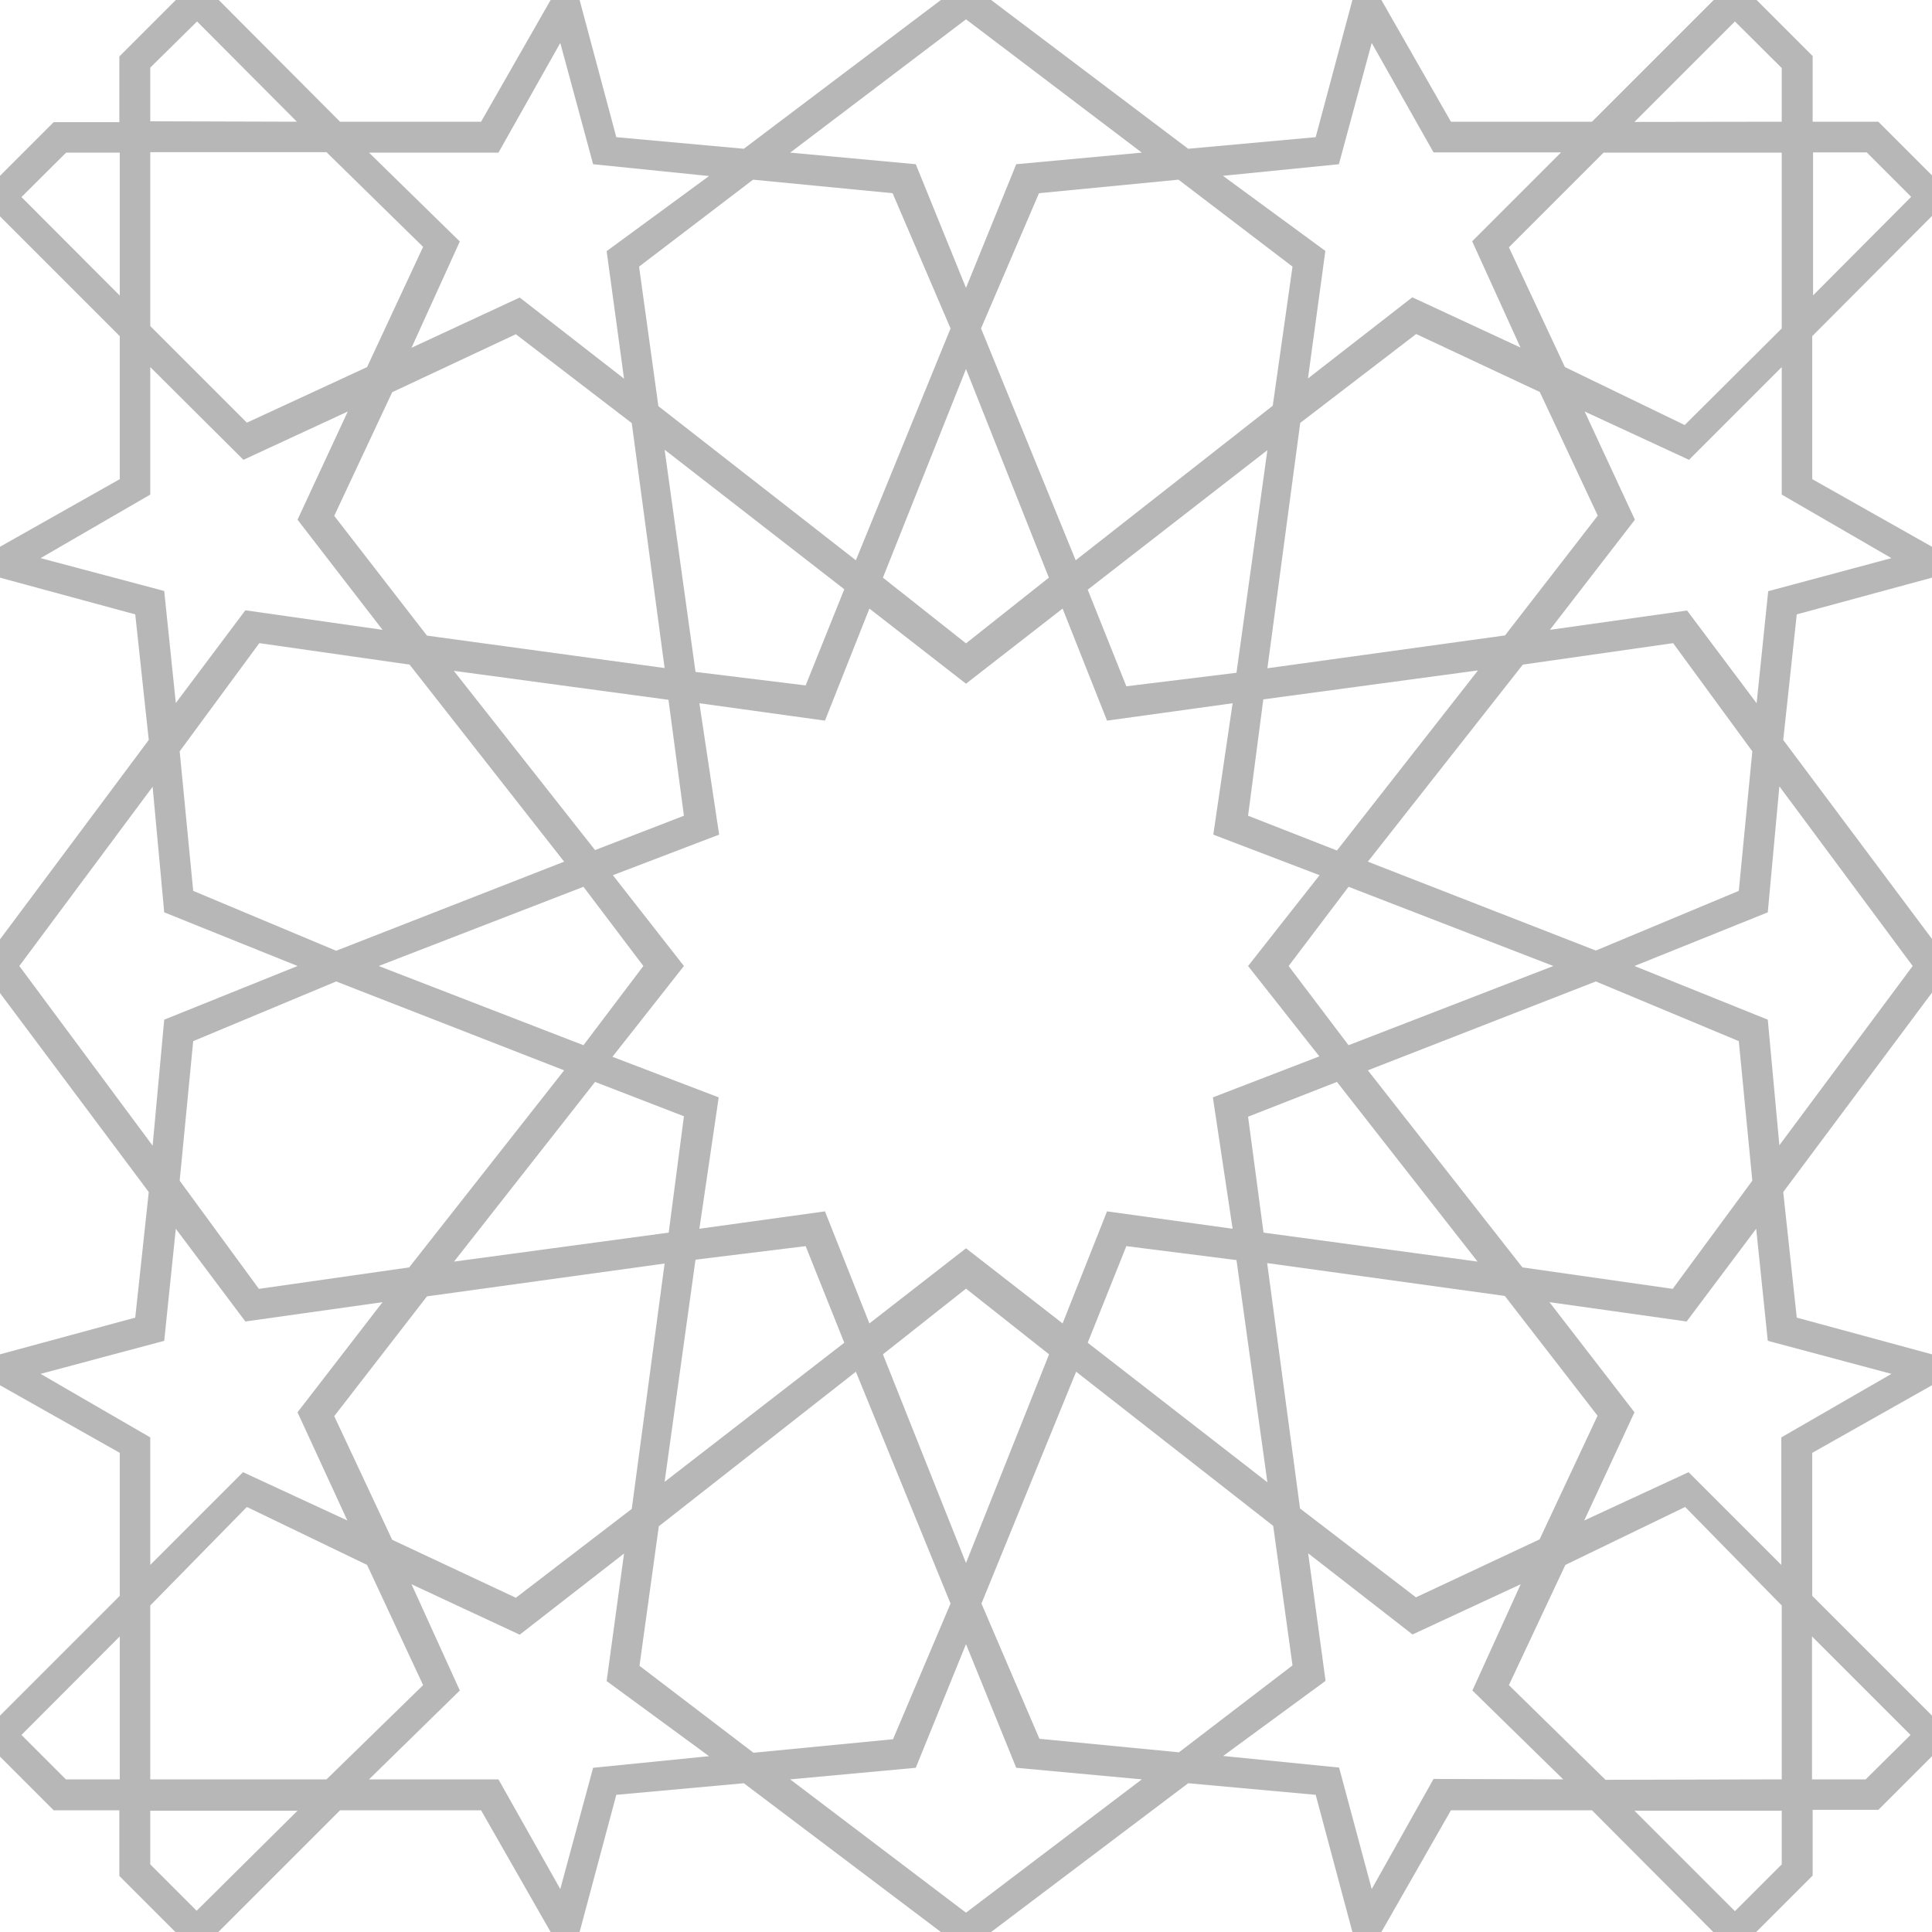 <svg xmlns="http://www.w3.org/2000/svg" width="18" height="18" viewBox="0 0 18 18">
  <path id="Path_1963" data-name="Path 1963" d="M18,7.362l-.5.5h-.612v.612L16.362,9h-.4L14.832,7.866H13.518L12.87,9H12.6l-.342-1.278L11.07,7.614,9.234,9H8.766L6.93,7.614l-1.188.108L5.4,9H5.13L4.482,7.866H3.168L2.034,9h-.4l-.522-.522V7.866H.5l-.5-.5V6.984L1.116,5.868V4.536L0,3.906V3.618l1.26-.342.126-1.17L0,.252v-.5L1.386-2.106,1.26-3.276,0-3.618v-.288l1.116-.63V-5.868L0-6.984v-.378l.5-.5h.612v-.612L1.638-9h.4L3.168-7.866H4.482L5.13-9H5.4l.342,1.278,1.188.108L8.766-9h.468L11.07-7.614l1.188-.108L12.6-9h.27l.648,1.134h1.314L15.966-9h.4l.522.522v.612H17.5l.5.5v.378L16.884-5.868v1.332L18-3.906v.288l-1.26.342-.126,1.17L18-.252v.5L16.614,2.106l.126,1.17L18,3.618v.288l-1.116.63V5.868L18,6.984ZM16.6-7.866v-.5L16.164-8.8l-.936.936Zm1.206.7-.414-.414h-.5v1.332ZM16.6-5.94V-7.578H14.94l-.882.882L14.58-5.58l1.116.54ZM17.622-3.8,16.6-4.392V-5.58l-.864.864-.972-.45.468,1.008-.792,1.026,1.278-.18.648.864.108-1.044Zm-3.078-3.78H13.356L12.78-8.6,12.474-7.47l-1.08.108.954.7-.162,1.188.972-.756,1.008.468-.45-.99Zm.342,3.384-.54-1.152-1.152-.54-1.08.828-.306,2.286,2.214-.306ZM10.638-7.578,9-8.82,7.362-7.578l1.17.108L9-6.318,9.468-7.47ZM17.82,0,16.578-1.674,16.47-.5,15.228,0,16.47.5l.108,1.17ZM12.042-6.516l-1.062-.81-1.3.126-.54,1.26.882,2.16,1.836-1.44ZM16.326-2l-.738-1.008-1.4.2L12.744-.972l2.124.828L16.2-.7ZM11.808-4.806l-1.674,1.3.36.9,1.026-.126ZM13.77-2.754l-2,.27L11.628-1.4l.828.324ZM14.472,0,12.564-.738,12.006,0l.558.738Zm-4.7-3.618L9-5.562,8.226-3.618,9-3.006ZM8.856-5.94,8.316-7.2l-1.3-.126-1.062.81.18,1.3L7.974-3.78ZM16.326,2,16.2.7,14.868.144,12.744.972l1.44,1.836,1.4.2Zm-9.72-9.36L5.526-7.47,5.22-8.6,4.644-7.578H3.438l.846.828-.45.99,1.008-.468.972.756L5.652-6.66ZM17.622,3.8,16.47,3.492l-.108-1.044-.648.864-1.278-.18.792,1.026L14.76,5.166l.972-.45.864.864V4.392ZM7.866-3.51l-1.674-1.3.288,2.07,1.026.126Zm5.9,6.264L12.456,1.08l-.828.324.144,1.08Zm-11-10.62L1.836-8.8,1.4-8.37v.5ZM17.8,7.164l-.918-.918V7.578h.5ZM3.942-6.7l-.9-.882H1.4v1.62l.9.9L3.42-5.58Zm2.25,3.924L5.886-5.058l-1.08-.828-1.152.54-.54,1.152.864,1.116Zm6.1,3.618L11.628,0l.666-.846-.99-.378.18-1.224-1.17.162L9.9-3.33l-.9.7-.9-.7L7.686-2.286l-1.17-.162L6.7-1.224l-.99.378L6.372,0,5.706.846l.99.378-.18,1.224,1.17-.162L8.1,3.33l.9-.7.9.7.414-1.044,1.17.162L11.3,1.224Zm2.592,3.348-.864-1.116-2.214-.306.306,2.286,1.08.828,1.152-.54ZM16.6,7.578V5.958l-.9-.918-1.116.54L14.058,6.7l.9.882Zm0,.792v-.5H15.228l.936.936ZM1.116-6.246V-7.578h-.5L.2-7.164ZM6.372-1.4l-.144-1.08-2-.27L5.544-1.08Zm5.436,6.21-.288-2.07L10.494,2.61l-.36.9ZM3.564-3.132,2.772-4.158,3.24-5.166l-.972.45L1.4-5.58v1.188L.378-3.8l1.152.306.108,1.044.648-.864Zm11,10.71-.846-.828.45-.99-1.008.468-.972-.756.162,1.188-.954.7,1.08.108L12.78,8.6l.576-1.026ZM5.256-.972,3.816-2.808l-1.4-.2L1.674-2,1.8-.7l1.332.558Zm6.786,7.488-.18-1.3L10.026,3.78,9.144,5.94l.54,1.26,1.3.126ZM5.994,0,5.436-.738,3.528,0,5.436.738Zm3.78,3.618L9,3.006l-.774.612L9,5.562ZM6.372,1.4,5.544,1.08,4.23,2.754l2-.27ZM7.866,3.51l-.36-.9L6.48,2.736l-.288,2.07ZM5.256.972,3.132.144,1.8.7,1.674,2l.738,1.008,1.4-.2Zm3.6,4.968L7.974,3.78,6.138,5.22l-.18,1.3,1.062.81,1.3-.126ZM2.772,0,1.53-.5l-.108-1.17L.18,0,1.422,1.674,1.53.5Zm7.866,7.578L9.468,7.47,9,6.318,8.532,7.47l-1.17.108L9,8.82ZM6.192,2.772l-2.214.306L3.114,4.194l.54,1.152,1.152.54,1.08-.828Zm.414,4.59-.954-.7.162-1.188-.972.756L3.834,5.76l.45.99-.846.828H4.644L5.22,8.6,5.526,7.47ZM3.564,3.132l-1.278.18-.648-.864L1.53,3.492.378,3.8,1.4,4.392V5.58l.864-.864.972.45L2.772,4.158ZM3.942,6.7,3.42,5.58,2.3,5.04l-.9.918v1.62H3.042Zm-1.17,1.17H1.4v.5l.432.432ZM1.116,7.578V6.246L.2,7.164l.414.414Z" transform="translate(0 9)" fill="#b7b7b7"/>
</svg>
